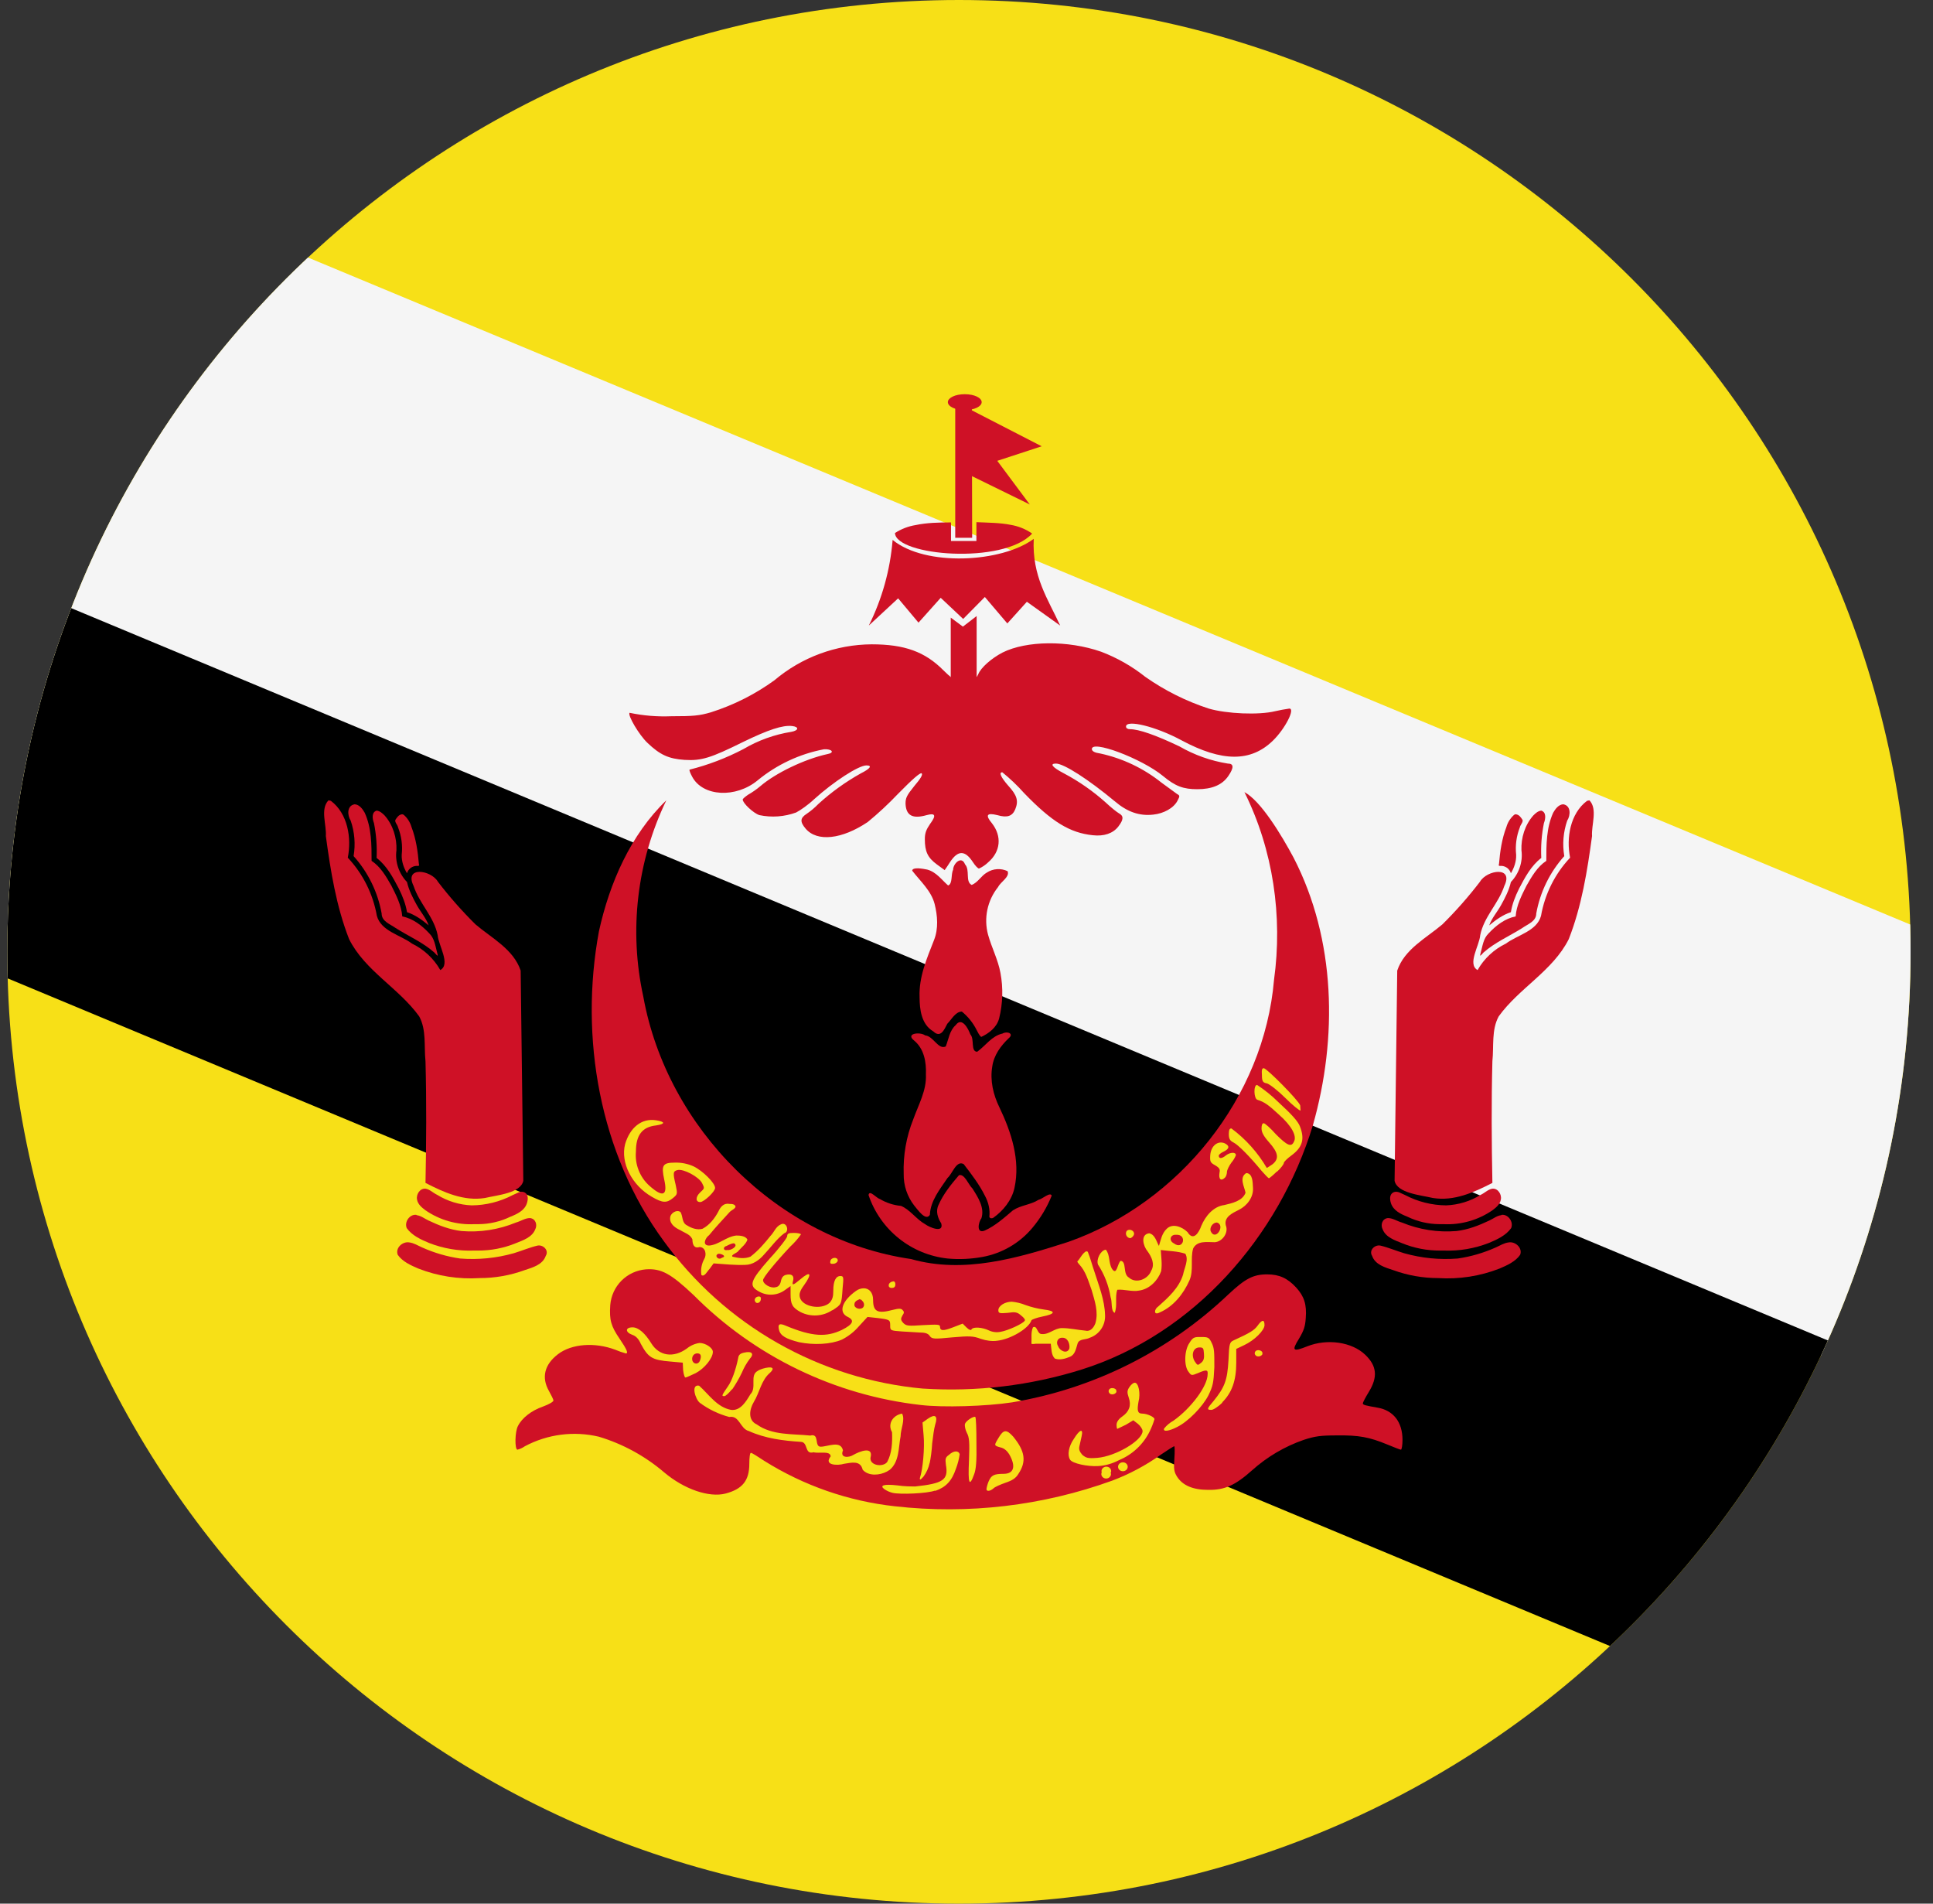 <svg width="65" height="64" viewBox="0 0 65 64" fill="none" xmlns="http://www.w3.org/2000/svg">
<rect x="0" y="0" width="65" height="64" fill="#333333" stroke="none"/>
<g id="Rounded=Brunei Darussalam (BN)">
<g clip-path="url(#clip0_2909_185485)">
<path id="Vector" d="M0.246 0H64.246V64H0.246V0Z" fill="#F7E017"/>
<path id="Vector_2" d="M0.246 4.45V32.875L64.246 46.212V31.087L0.246 4.45Z" fill="#F5F5F5"/>
<path id="Vector_3" d="M0.246 19.55V32.888L64.246 59.55V46.225L0.246 19.55Z" fill="black"/>
<g id="Group">
<path id="Vector_4" d="M30.086 50.64C28.526 50.468 27.024 49.945 25.695 49.111C25.481 48.969 25.286 48.844 25.25 48.844C25.215 48.844 25.197 49.013 25.197 49.209C25.197 49.778 24.966 50.062 24.397 50.213C23.846 50.355 23.01 50.071 22.335 49.502C21.694 48.954 20.946 48.545 20.139 48.302C19.298 48.102 18.413 48.216 17.65 48.622C17.575 48.675 17.491 48.714 17.401 48.738C17.304 48.738 17.312 48.124 17.419 47.938C17.552 47.671 17.872 47.422 18.255 47.289C18.45 47.218 18.61 47.129 18.61 47.084C18.61 47.049 18.539 46.907 18.459 46.764C18.201 46.311 18.308 45.876 18.761 45.529C19.224 45.173 20.006 45.12 20.69 45.378C20.806 45.427 20.925 45.469 21.046 45.502C21.135 45.502 21.081 45.369 20.832 45.004C20.548 44.587 20.486 44.382 20.521 43.876C20.546 43.565 20.68 43.274 20.9 43.054C21.12 42.834 21.411 42.7 21.721 42.675C22.237 42.64 22.557 42.818 23.321 43.538C25.375 45.604 28.071 46.909 30.966 47.236C31.704 47.324 33.17 47.28 34.032 47.147C36.764 46.691 39.296 45.428 41.303 43.52C41.872 42.987 42.139 42.844 42.61 42.844C43.01 42.844 43.295 42.969 43.588 43.289C43.855 43.582 43.944 43.858 43.908 44.311C43.89 44.596 43.846 44.729 43.677 45.013C43.428 45.413 43.472 45.458 43.961 45.262C44.637 44.995 45.464 45.12 45.908 45.547C46.299 45.92 46.335 46.293 46.032 46.791C45.917 46.978 45.828 47.147 45.828 47.182C45.828 47.236 45.917 47.253 46.317 47.324C46.85 47.413 47.161 47.804 47.161 48.409C47.161 48.587 47.135 48.738 47.108 48.738C47.081 48.738 46.877 48.658 46.663 48.569C46.041 48.311 45.686 48.249 44.957 48.258C44.406 48.258 44.219 48.284 43.837 48.409C43.197 48.631 42.608 48.979 42.103 49.431C41.535 49.938 41.179 50.098 40.628 50.089C40.112 50.089 39.766 49.938 39.579 49.644C39.481 49.484 39.464 49.395 39.49 49.04C39.508 48.809 39.499 48.622 39.49 48.622C39.464 48.622 39.268 48.747 39.046 48.898C38.538 49.261 37.986 49.557 37.401 49.778C35.062 50.625 32.558 50.92 30.086 50.64Z" fill="#CF1126"/>
<path id="Vector_5" d="M31.028 46.684C29.309 46.526 27.643 46.003 26.142 45.149C24.641 44.295 23.34 43.131 22.326 41.733C20.157 38.782 19.481 34.88 20.139 31.316C20.495 29.689 21.206 28.062 22.406 26.907C21.417 28.96 21.144 31.285 21.633 33.511C22.433 37.938 26.166 41.68 30.637 42.329C32.415 42.836 34.237 42.293 35.926 41.751C39.659 40.435 42.504 36.898 42.841 32.942C43.135 30.809 42.815 28.578 41.846 26.631C42.397 26.924 43.09 28.071 43.499 28.835C44.921 31.591 44.984 34.889 44.148 37.831C43.01 41.573 40.148 44.853 36.37 46.044C34.647 46.583 32.839 46.8 31.037 46.684H31.028Z" fill="#CF1126"/>
<g id="a">
<path id="Vector_6" d="M13.757 41.769C13.535 41.733 13.286 41.956 13.375 42.187C13.535 42.418 13.819 42.542 14.068 42.649C14.724 42.905 15.428 43.014 16.13 42.969C16.646 42.969 17.157 42.879 17.641 42.702C17.908 42.613 18.246 42.524 18.352 42.222C18.468 42.035 18.264 41.84 18.077 41.876C17.81 41.938 17.544 42.053 17.277 42.133C16.691 42.299 16.08 42.359 15.473 42.311C15.03 42.247 14.6 42.121 14.193 41.938C14.05 41.876 13.917 41.787 13.757 41.769V41.769Z" fill="#CF1126"/>
<path id="Vector_7" d="M14.006 40.844C13.784 40.809 13.588 41.075 13.677 41.289C13.855 41.538 14.148 41.671 14.424 41.787C14.904 41.975 15.419 42.063 15.935 42.044H16.068C16.507 42.046 16.942 41.962 17.348 41.795C17.588 41.698 17.89 41.6 17.997 41.333C18.077 41.182 18.015 40.969 17.819 40.951C17.659 40.951 17.508 41.058 17.348 41.102C16.769 41.341 16.141 41.439 15.517 41.387C15.126 41.342 14.761 41.2 14.406 41.031C14.273 40.969 14.157 40.871 14.006 40.853V40.844Z" fill="#CF1126"/>
<path id="Vector_8" d="M14.317 39.964C14.121 39.938 13.988 40.16 14.024 40.329C14.05 40.489 14.184 40.596 14.299 40.684C14.783 41.02 15.364 41.185 15.953 41.156H16.095C16.464 41.153 16.829 41.068 17.161 40.907C17.384 40.818 17.641 40.702 17.721 40.444C17.757 40.329 17.775 40.16 17.641 40.089C17.499 40.018 17.366 40.133 17.241 40.178C16.816 40.401 16.344 40.52 15.864 40.524C15.451 40.508 15.05 40.386 14.699 40.169C14.566 40.107 14.459 39.991 14.317 39.964V39.964Z" fill="#CF1126"/>
<path id="Vector_9" d="M11.046 26.907C10.761 27.2 10.984 27.733 10.957 28.107C11.117 29.28 11.304 30.462 11.739 31.573C12.273 32.64 13.41 33.218 14.095 34.169C14.344 34.622 14.255 35.173 14.308 35.68C14.344 37.04 14.335 38.409 14.308 39.769C14.93 40.089 15.597 40.391 16.308 40.276C16.726 40.178 17.508 40.115 17.597 39.698L17.508 32.631C17.268 31.911 16.53 31.538 15.988 31.076C15.535 30.628 15.113 30.15 14.726 29.644C14.495 29.244 13.579 29.111 13.908 29.787C14.104 30.382 14.593 30.818 14.717 31.44C14.744 31.787 15.162 32.418 14.806 32.613C14.587 32.227 14.255 31.917 13.855 31.724C13.464 31.431 12.815 31.307 12.673 30.791C12.544 30.058 12.205 29.378 11.695 28.835C11.828 28.178 11.695 27.351 11.126 26.924L11.046 26.907V26.907Z" fill="#CF1126"/>
<path id="Vector_10" d="M11.926 27.04C11.659 27.084 11.677 27.413 11.793 27.591C11.924 27.974 11.958 28.383 11.89 28.782C12.378 29.325 12.704 29.993 12.833 30.711C12.833 30.978 13.117 31.067 13.304 31.2C13.739 31.476 14.219 31.68 14.61 32.027C14.69 32.115 14.753 32.204 14.699 32.027C14.637 31.796 14.61 31.547 14.433 31.378C14.184 31.111 13.882 30.88 13.526 30.809C13.499 30.436 13.322 30.098 13.162 29.778C12.984 29.467 12.797 29.138 12.495 28.942C12.495 28.4 12.495 27.831 12.264 27.324C12.193 27.2 12.086 27.049 11.926 27.04Z" fill="#CF1126"/>
<path id="Vector_11" d="M12.664 27.253C12.486 27.307 12.522 27.538 12.575 27.671C12.652 28.057 12.682 28.451 12.664 28.844C13.011 29.111 13.215 29.502 13.411 29.875C13.535 30.124 13.642 30.391 13.686 30.667C13.962 30.756 14.202 30.933 14.415 31.111C14.326 30.862 14.148 30.667 14.015 30.427C13.882 30.187 13.748 29.929 13.686 29.653C13.419 29.378 13.277 28.978 13.331 28.587C13.348 28.169 13.215 27.733 12.931 27.413C12.859 27.342 12.771 27.262 12.664 27.253Z" fill="#CF1126"/>
<path id="Vector_12" d="M13.508 27.378C13.402 27.395 13.348 27.484 13.295 27.564C13.268 27.644 13.366 27.724 13.384 27.813C13.5 28.107 13.543 28.424 13.508 28.738C13.499 28.96 13.579 29.182 13.686 29.36C13.706 29.291 13.746 29.231 13.802 29.186C13.858 29.142 13.926 29.116 13.997 29.111C14.041 29.111 14.121 29.129 14.086 29.049C14.05 28.622 13.988 28.195 13.837 27.804C13.793 27.65 13.707 27.512 13.588 27.404C13.57 27.387 13.535 27.369 13.499 27.378H13.508Z" fill="#CF1126"/>
</g>
<g id="Group_2">
<path id="Vector_13" d="M50.735 41.769C50.957 41.733 51.206 41.956 51.117 42.187C50.957 42.418 50.673 42.542 50.424 42.649C49.768 42.905 49.064 43.014 48.361 42.969C47.846 42.969 47.335 42.879 46.85 42.702C46.584 42.613 46.246 42.524 46.139 42.222C46.024 42.035 46.228 41.84 46.415 41.876C46.681 41.938 46.948 42.053 47.215 42.133C47.801 42.299 48.412 42.359 49.019 42.311C49.461 42.247 49.892 42.121 50.299 41.938C50.441 41.876 50.575 41.787 50.735 41.769V41.769Z" fill="#CF1126"/>
<path id="Vector_14" d="M50.486 40.844C50.708 40.809 50.904 41.075 50.815 41.289C50.637 41.538 50.344 41.671 50.068 41.787C49.587 41.975 49.073 42.063 48.557 42.044H48.424C47.985 42.046 47.55 41.962 47.144 41.795C46.904 41.698 46.601 41.6 46.495 41.333C46.415 41.182 46.477 40.969 46.672 40.951C46.833 40.951 46.984 41.058 47.144 41.102C47.723 41.341 48.35 41.439 48.975 41.387C49.366 41.342 49.73 41.2 50.086 41.031C50.219 40.969 50.335 40.871 50.486 40.853V40.844Z" fill="#CF1126"/>
<path id="Vector_15" d="M50.175 39.964C50.37 39.938 50.504 40.16 50.468 40.329C50.441 40.489 50.308 40.596 50.193 40.684C49.709 41.02 49.127 41.185 48.539 41.156H48.397C48.027 41.153 47.663 41.068 47.33 40.907C47.108 40.818 46.85 40.702 46.77 40.444C46.735 40.329 46.717 40.16 46.85 40.089C46.993 40.018 47.126 40.133 47.25 40.178C47.675 40.401 48.148 40.52 48.628 40.524C49.04 40.508 49.441 40.386 49.793 40.169C49.926 40.107 50.033 39.991 50.175 39.964V39.964Z" fill="#CF1126"/>
<path id="Vector_16" d="M53.446 26.907C53.73 27.2 53.508 27.733 53.535 28.107C53.375 29.28 53.188 30.462 52.752 31.573C52.219 32.64 51.081 33.218 50.397 34.169C50.148 34.622 50.237 35.173 50.184 35.68C50.148 37.04 50.157 38.409 50.184 39.769C49.561 40.089 48.895 40.391 48.184 40.276C47.766 40.178 46.984 40.115 46.895 39.698L46.984 32.631C47.224 31.911 47.961 31.538 48.504 31.076C48.957 30.628 49.379 30.15 49.766 29.644C49.997 29.244 50.913 29.111 50.584 29.787C50.388 30.382 49.899 30.818 49.775 31.44C49.748 31.787 49.33 32.418 49.686 32.613C49.905 32.227 50.237 31.917 50.637 31.724C51.028 31.431 51.677 31.307 51.819 30.791C51.947 30.058 52.287 29.378 52.797 28.835C52.664 28.178 52.797 27.351 53.366 26.924L53.446 26.907V26.907Z" fill="#CF1126"/>
<path id="Vector_17" d="M52.566 27.04C52.832 27.084 52.815 27.413 52.699 27.591C52.567 27.974 52.534 28.383 52.601 28.782C52.114 29.325 51.788 29.993 51.659 30.711C51.659 30.978 51.375 31.067 51.188 31.2C50.752 31.476 50.272 31.68 49.881 32.027C49.801 32.115 49.739 32.204 49.792 32.027C49.855 31.796 49.881 31.547 50.059 31.378C50.308 31.111 50.61 30.88 50.966 30.809C50.992 30.436 51.17 30.098 51.33 29.778C51.508 29.467 51.695 29.138 51.997 28.942C51.997 28.4 51.997 27.831 52.228 27.324C52.299 27.2 52.406 27.049 52.566 27.04Z" fill="#CF1126"/>
<path id="Vector_18" d="M51.828 27.253C52.006 27.307 51.97 27.538 51.917 27.671C51.839 28.057 51.809 28.451 51.828 28.844C51.481 29.111 51.277 29.502 51.081 29.875C50.957 30.124 50.85 30.391 50.806 30.667C50.53 30.756 50.29 30.933 50.077 31.111C50.166 30.862 50.344 30.667 50.477 30.427C50.61 30.187 50.744 29.929 50.806 29.653C51.073 29.378 51.215 28.978 51.161 28.587C51.144 28.169 51.277 27.733 51.562 27.413C51.633 27.342 51.721 27.262 51.828 27.253Z" fill="#CF1126"/>
<path id="Vector_19" d="M50.983 27.378C51.09 27.395 51.144 27.484 51.197 27.564C51.224 27.644 51.126 27.724 51.108 27.813C50.992 28.107 50.949 28.424 50.983 28.738C50.992 28.96 50.912 29.182 50.806 29.36C50.786 29.291 50.745 29.231 50.69 29.186C50.634 29.142 50.566 29.116 50.495 29.111C50.45 29.111 50.37 29.129 50.406 29.049C50.441 28.622 50.504 28.195 50.655 27.804C50.698 27.65 50.785 27.512 50.904 27.404C50.921 27.387 50.957 27.369 50.992 27.378H50.983Z" fill="#CF1126"/>
</g>
<path id="Vector_20" d="M31.864 42.311C31.263 42.246 30.694 42.011 30.223 41.633C29.752 41.255 29.399 40.75 29.206 40.178C29.233 39.982 29.473 40.284 29.588 40.311C29.805 40.44 30.048 40.519 30.299 40.542C30.61 40.675 30.806 40.987 31.108 41.156C31.25 41.262 31.748 41.475 31.65 41.129C31.535 40.951 31.455 40.72 31.561 40.507C31.721 40.142 31.979 39.822 32.246 39.511C32.432 39.449 32.566 39.831 32.699 39.956C32.886 40.249 33.117 40.604 33.001 40.96C32.895 41.093 32.824 41.493 33.117 41.369C33.472 41.209 33.766 40.942 34.059 40.693C34.326 40.516 34.655 40.507 34.921 40.338C35.055 40.311 35.312 40.062 35.366 40.196C35.207 40.593 34.984 40.962 34.708 41.289C34.281 41.796 33.69 42.139 33.037 42.258C32.646 42.329 32.255 42.347 31.864 42.311V42.311Z" fill="#CF1126"/>
<path id="Vector_21" d="M33.268 40.907C33.295 40.667 33.242 40.427 33.117 40.196C32.93 39.822 32.673 39.484 32.406 39.138C32.157 38.995 32.024 39.467 31.864 39.6C31.606 39.982 31.286 40.373 31.268 40.844C31.126 41.067 30.859 40.667 30.744 40.533C30.507 40.229 30.381 39.852 30.388 39.467C30.367 38.841 30.476 38.217 30.708 37.636C30.886 37.138 31.162 36.658 31.135 36.124C31.153 35.707 31.073 35.262 30.744 34.987C30.424 34.738 30.948 34.684 31.108 34.809C31.393 34.836 31.544 35.298 31.802 35.182C31.899 34.942 31.926 34.649 32.139 34.462C32.344 34.178 32.557 34.578 32.628 34.773C32.779 34.933 32.628 35.351 32.859 35.36C33.144 35.156 33.348 34.827 33.713 34.747C33.864 34.658 34.113 34.747 33.917 34.907C33.65 35.164 33.419 35.475 33.366 35.858C33.286 36.329 33.401 36.809 33.606 37.227C34.006 38.062 34.317 39.004 34.113 39.938C34.024 40.347 33.739 40.702 33.401 40.942C33.357 40.969 33.286 40.969 33.268 40.907V40.907Z" fill="#CF1126"/>
<path id="Vector_22" d="M32.842 34.631C32.722 34.391 32.552 34.178 32.344 34.009C32.13 34.009 31.997 34.276 31.855 34.418C31.757 34.604 31.633 34.916 31.384 34.675C30.984 34.444 30.922 33.938 30.922 33.52C30.895 32.844 31.17 32.213 31.41 31.6C31.561 31.218 31.526 30.782 31.428 30.391C31.313 29.947 30.948 29.627 30.673 29.271C30.69 29.138 31.046 29.209 31.179 29.235C31.482 29.316 31.659 29.573 31.881 29.769C32.041 29.715 31.97 29.395 32.05 29.244C32.05 29.031 32.335 28.756 32.45 29.058C32.628 29.253 32.45 29.636 32.673 29.751C32.886 29.671 32.993 29.44 33.188 29.333C33.29 29.267 33.408 29.228 33.529 29.221C33.65 29.213 33.772 29.236 33.882 29.289C33.962 29.484 33.65 29.644 33.562 29.822C33.384 30.044 33.261 30.304 33.202 30.582C33.143 30.86 33.151 31.148 33.224 31.422C33.348 31.867 33.562 32.267 33.642 32.711C33.737 33.218 33.722 33.74 33.597 34.24C33.517 34.542 33.259 34.738 32.993 34.862C32.922 34.8 32.886 34.711 32.842 34.631V34.631Z" fill="#CF1126"/>
<path id="Vector_23" d="M31.499 29.058C31.197 28.835 31.099 28.631 31.099 28.213C31.099 28.009 31.144 27.893 31.277 27.698C31.49 27.413 31.455 27.324 31.161 27.404C30.69 27.538 30.468 27.422 30.45 27.022C30.45 26.827 30.486 26.747 30.744 26.427C30.957 26.178 31.037 26.044 30.993 26C30.948 25.964 30.699 26.178 30.193 26.693C29.875 27.028 29.536 27.343 29.179 27.636C28.308 28.222 27.473 28.311 27.09 27.858C26.895 27.627 26.904 27.502 27.126 27.36C27.267 27.264 27.398 27.154 27.517 27.031C27.953 26.633 28.433 26.287 28.948 26C29.268 25.84 29.339 25.733 29.135 25.733C28.868 25.733 28.024 26.284 27.375 26.871C27.188 27.049 26.913 27.244 26.77 27.316C26.375 27.46 25.947 27.491 25.535 27.404C25.339 27.342 24.975 27.004 24.975 26.88C24.975 26.853 25.064 26.782 25.153 26.72C25.297 26.638 25.434 26.543 25.561 26.436C26.077 25.991 27.055 25.52 27.828 25.351C28.077 25.307 27.979 25.173 27.704 25.191C26.888 25.347 26.124 25.704 25.482 26.231C24.744 26.844 23.633 26.782 23.277 26.116C23.215 26 23.17 25.893 23.188 25.875C23.818 25.717 24.426 25.484 25.002 25.182C25.497 24.89 26.043 24.694 26.61 24.604C26.859 24.56 26.877 24.436 26.637 24.409C26.317 24.373 25.837 24.533 24.993 24.942C23.899 25.484 23.588 25.582 23.019 25.547C22.486 25.511 22.193 25.378 21.775 24.978C21.49 24.711 21.099 24.044 21.17 23.964C21.632 24.061 22.104 24.1 22.575 24.08C23.313 24.08 23.517 24.062 23.908 23.947C24.672 23.704 25.392 23.341 26.041 22.871C26.956 22.097 28.114 21.669 29.313 21.662C30.415 21.662 31.108 21.911 31.73 22.542C31.944 22.756 32.121 22.889 32.148 22.862C32.175 22.835 32.201 22.462 32.21 22.035C32.21 22.035 32.539 22 32.61 22.098C32.61 22.782 32.61 22.844 32.717 22.844C32.779 22.844 32.85 22.773 32.895 22.667C32.984 22.444 33.339 22.133 33.712 21.938C34.513 21.538 35.908 21.52 37.028 21.911C37.563 22.114 38.064 22.399 38.513 22.756C39.166 23.215 39.886 23.575 40.646 23.822C41.25 24 42.335 24.044 42.877 23.911C43.036 23.874 43.196 23.845 43.357 23.822C43.561 23.822 43.215 24.498 42.806 24.898C42.059 25.627 41.09 25.618 39.73 24.889C38.877 24.427 37.864 24.178 37.864 24.427C37.864 24.48 37.917 24.515 37.997 24.515C38.29 24.515 38.859 24.711 39.659 25.093C40.162 25.383 40.713 25.579 41.286 25.671C41.49 25.671 41.499 25.804 41.304 26.089C41.099 26.391 40.752 26.533 40.264 26.533C39.792 26.533 39.526 26.436 39.108 26.089C38.397 25.502 36.655 24.844 36.717 25.2C36.735 25.262 36.815 25.307 37.001 25.333C37.752 25.496 38.455 25.831 39.055 26.311L39.579 26.693C39.677 26.747 39.677 26.764 39.597 26.916C39.472 27.164 39.135 27.351 38.779 27.387C38.317 27.44 37.908 27.298 37.49 26.942C36.601 26.204 35.775 25.671 35.508 25.671C35.286 25.671 35.384 25.796 35.775 26C36.281 26.268 36.752 26.596 37.179 26.978C37.357 27.147 37.561 27.307 37.624 27.342C37.792 27.431 37.784 27.555 37.606 27.787C37.428 28.018 37.126 28.124 36.744 28.08C35.979 28 35.375 27.636 34.432 26.658C34.209 26.407 33.965 26.176 33.704 25.964C33.579 25.964 33.659 26.133 33.899 26.409C34.201 26.738 34.255 26.924 34.139 27.209C34.041 27.44 33.873 27.502 33.535 27.404C33.179 27.316 33.126 27.404 33.357 27.68C33.695 28.116 33.65 28.631 33.224 28.995C33.135 29.081 33.033 29.15 32.921 29.2C32.886 29.2 32.797 29.111 32.717 28.987C32.45 28.578 32.21 28.578 31.944 28.987C31.887 29.078 31.828 29.166 31.766 29.253C31.676 29.19 31.587 29.124 31.499 29.058V29.058Z" fill="#CF1126"/>
<path id="Vector_24" d="M32.841 20.711L32.379 21.067L31.97 20.764V23.235H32.841V20.711Z" fill="#CF1126"/>
<path id="Vector_25" d="M30.015 18.16C29.934 19.159 29.662 20.134 29.215 21.031L30.201 20.116L30.886 20.933L31.633 20.098L32.388 20.809L33.117 20.071L33.873 20.96L34.53 20.231L35.65 21.031C35.242 20.142 34.699 19.378 34.761 18.116C33.686 18.916 31.117 19.058 30.015 18.151V18.16Z" fill="#CF1126"/>
<path id="Vector_26" d="M31.979 17.564C31.579 17.564 31.161 17.573 30.788 17.653C30.541 17.693 30.305 17.784 30.095 17.92C30.121 18.684 33.739 18.995 34.708 17.938C34.49 17.787 34.241 17.687 33.979 17.644C33.624 17.573 33.215 17.573 32.833 17.555V18.187H31.979V17.564V17.564Z" fill="#CF1126"/>
<path id="Vector_27" d="M32.681 13.689H32.121V18.08H32.69L32.681 13.689Z" fill="#CF1126"/>
<path id="Vector_28" d="M32.681 13.796L32.468 15.902L34.628 16.96L33.535 15.493L35.028 15.004L32.681 13.796ZM32.441 13.253C32.113 13.253 31.873 13.378 31.873 13.52C31.873 13.662 32.113 13.787 32.441 13.787C32.77 13.787 33.01 13.662 33.01 13.52C33.01 13.378 32.77 13.253 32.441 13.253Z" fill="#CF1126"/>
</g>
<g id="Group_3">
<path id="Vector_29" d="M31.446 50.125C31.808 50 32.008 49.788 32.146 49.375C32.206 49.218 32.248 49.054 32.271 48.888C32.233 48.763 32.071 48.763 31.909 48.913C31.784 49 31.784 49.05 31.808 49.25C31.896 49.75 31.721 49.875 30.771 49.975C30.683 49.975 30.409 49.975 30.171 49.938C29.721 49.888 29.571 49.938 29.733 50.062C29.817 50.12 29.91 50.162 30.009 50.188C30.259 50.25 31.183 50.212 31.446 50.112V50.125ZM33.408 50.038C33.459 49.987 33.633 49.913 33.809 49.85C34.033 49.775 34.158 49.7 34.246 49.55C34.521 49.138 34.471 48.788 34.071 48.3C33.846 48.05 33.746 48.05 33.571 48.35C33.421 48.6 33.421 48.6 33.646 48.663C33.771 48.688 33.871 48.788 33.934 48.888C34.171 49.3 34.096 49.55 33.746 49.55C33.421 49.55 33.334 49.6 33.246 49.8C33.21 49.884 33.185 49.972 33.171 50.062C33.171 50.15 33.296 50.138 33.408 50.038V50.038ZM32.758 49.562C32.821 49.4 32.846 49.112 32.834 48.513C32.834 48.05 32.821 47.663 32.796 47.638C32.746 47.6 32.483 47.763 32.446 47.875C32.434 47.938 32.459 48.062 32.508 48.163C32.596 48.325 32.608 48.475 32.584 49.1C32.546 49.888 32.596 50.013 32.758 49.562Z" fill="#F7E017"/>
<path id="Vector_30" d="M31.259 49.2C31.296 49.05 31.334 48.75 31.346 48.525C31.371 48.312 31.409 48.025 31.446 47.9C31.546 47.6 31.446 47.525 31.196 47.7L31.021 47.825L31.058 48.263C31.096 48.663 31.034 49.4 30.933 49.688C30.921 49.775 30.959 49.75 31.058 49.638C31.156 49.503 31.224 49.35 31.259 49.188V49.2ZM29.921 49.413C30.246 49.138 30.209 48.663 30.284 48.288C30.284 48.038 30.446 47.737 30.334 47.525C30.034 47.575 29.834 47.862 29.996 48.15C30.009 48.487 29.996 48.85 29.834 49.15C29.696 49.337 29.246 49.275 29.271 49.013C29.384 48.6 28.896 48.8 28.696 48.913C28.546 49.013 28.233 49.025 28.346 48.763C28.271 48.413 27.834 48.638 27.596 48.638C27.371 48.638 27.571 48.175 27.246 48.263C26.646 48.2 25.971 48.263 25.446 47.888C25.146 47.75 25.196 47.388 25.346 47.138C25.546 46.812 25.596 46.4 25.896 46.15C26.196 45.862 25.621 45.987 25.483 46.087C25.196 46.237 25.459 46.65 25.233 46.875C25.084 47.125 24.896 47.438 24.584 47.4C24.108 47.312 23.834 46.875 23.509 46.587C23.221 46.525 23.384 47.05 23.534 47.163C23.83 47.382 24.165 47.543 24.521 47.638C24.871 47.575 24.884 48.038 25.183 48.112C25.733 48.362 26.346 48.438 26.933 48.475C27.183 48.487 27.046 48.913 27.358 48.825C27.534 48.875 27.921 48.763 27.933 48.962C27.683 49.275 28.183 49.275 28.384 49.212C28.634 49.175 28.933 49.087 29.009 49.413C29.209 49.638 29.584 49.6 29.821 49.475L29.921 49.413V49.413Z" fill="#F7E017"/>
<path id="Vector_31" d="M24.621 46.712C24.709 46.587 24.859 46.337 24.946 46.15C25.014 45.986 25.102 45.83 25.209 45.688C25.371 45.513 25.284 45.413 25.021 45.475C24.896 45.5 24.834 45.55 24.821 45.663C24.746 46.038 24.609 46.425 24.484 46.6C24.259 46.925 24.259 46.938 24.359 46.938C24.396 46.938 24.509 46.837 24.609 46.712H24.621ZM21.271 44.625C21.021 44.625 21.021 44.788 21.259 44.875C21.371 44.913 21.471 45 21.546 45.175C21.796 45.638 21.921 45.725 22.546 45.775L22.959 45.812L22.971 46.062C22.984 46.188 23.021 46.312 23.046 46.312C23.084 46.312 23.234 46.237 23.396 46.163C23.684 46.013 23.971 45.663 23.971 45.45C23.971 45.312 23.721 45.15 23.521 45.15C23.365 45.173 23.218 45.238 23.096 45.337C22.646 45.663 22.171 45.587 21.909 45.175C21.696 44.825 21.471 44.625 21.271 44.625V44.625ZM23.446 45.5C23.571 45.5 23.596 45.587 23.534 45.75C23.484 45.875 23.334 45.875 23.284 45.75C23.246 45.625 23.321 45.5 23.446 45.5ZM40.309 44.95C40.146 44.95 40.096 44.987 39.996 45.15C39.821 45.4 39.809 45.938 39.971 46.125C40.059 46.25 40.071 46.25 40.284 46.163C40.571 46.038 40.621 46.05 40.609 46.2C40.609 46.6 40.046 47.35 39.459 47.763C39.339 47.829 39.232 47.918 39.146 48.025C39.096 48.15 39.321 48.112 39.584 47.975C39.959 47.788 40.434 47.3 40.634 46.913C40.784 46.6 40.809 46.5 40.834 45.962C40.834 45.462 40.834 45.325 40.746 45.15C40.659 44.962 40.621 44.95 40.384 44.95H40.309V44.95ZM40.334 45.3C40.459 45.3 40.471 45.325 40.484 45.5C40.496 45.65 40.484 45.737 40.396 45.812C40.271 45.913 40.271 45.913 40.171 45.763C40.046 45.55 40.121 45.3 40.334 45.3V45.3ZM37.634 49.087C38.081 48.901 38.445 48.559 38.659 48.125C38.724 47.992 38.779 47.854 38.821 47.712C38.821 47.638 38.571 47.525 38.409 47.525C38.246 47.525 38.234 47.413 38.284 47.125C38.359 46.837 38.284 46.487 38.159 46.487C38.109 46.487 38.034 46.55 37.984 46.625C37.896 46.75 37.896 46.812 37.959 47C38.046 47.25 37.971 47.462 37.734 47.625C37.609 47.712 37.546 47.812 37.546 47.9C37.546 47.975 37.559 48.038 37.571 48.038L37.859 47.9L38.109 47.75L38.271 47.875C38.346 47.938 38.421 48.05 38.421 48.112C38.421 48.425 37.521 48.962 36.896 49.013C36.571 49.038 36.521 49.013 36.396 48.913C36.309 48.812 36.271 48.737 36.296 48.625L36.371 48.288C36.434 48.013 36.309 48.05 36.109 48.375C35.934 48.625 35.884 48.925 35.984 49.075C36.059 49.2 36.571 49.312 36.934 49.288C37.159 49.275 37.396 49.212 37.634 49.087V49.087ZM41.096 47.15C41.421 46.825 41.571 46.425 41.571 45.812V45.35L41.834 45.225C42.184 45.062 42.521 44.725 42.521 44.55C42.521 44.35 42.434 44.362 42.284 44.575C42.171 44.725 42.034 44.812 41.484 45.062C41.346 45.125 41.334 45.163 41.309 45.737C41.271 46.4 41.184 46.638 40.809 47.1C40.584 47.362 40.571 47.4 40.734 47.4C40.796 47.4 40.959 47.3 41.109 47.15H41.096ZM37.534 46.775C37.571 46.688 37.384 46.625 37.309 46.7C37.271 46.737 37.271 46.788 37.296 46.825C37.346 46.913 37.509 46.888 37.546 46.788L37.534 46.775ZM42.446 45.513C42.484 45.413 42.296 45.35 42.221 45.425C42.184 45.462 42.184 45.525 42.209 45.55C42.259 45.638 42.421 45.612 42.459 45.513H42.446ZM36.534 42.062C36.409 42.125 36.346 42.263 36.259 42.375C36.196 42.413 36.246 42.45 36.284 42.5C36.509 42.737 36.596 43.062 36.709 43.375C36.809 43.725 36.946 44.112 36.834 44.487C36.784 44.625 36.671 44.775 36.509 44.737C36.234 44.712 35.971 44.65 35.709 44.65C35.459 44.65 35.271 44.875 35.034 44.85C34.871 44.862 34.884 44.538 34.734 44.625C34.659 44.8 34.696 44.987 34.684 45.175C34.721 45.2 34.796 45.175 34.834 45.175H35.334C35.359 45.35 35.346 45.55 35.471 45.675C35.646 45.737 35.834 45.675 35.984 45.612C36.159 45.538 36.184 45.325 36.234 45.175C36.284 45 36.509 45.05 36.646 44.975C36.803 44.921 36.938 44.817 37.03 44.68C37.123 44.542 37.168 44.378 37.159 44.212C37.146 43.7 36.946 43.212 36.796 42.737C36.721 42.525 36.671 42.312 36.584 42.1C36.584 42.087 36.559 42.062 36.534 42.075V42.062ZM35.734 44.975C35.909 44.975 35.984 45.188 35.959 45.337C35.884 45.538 35.634 45.413 35.584 45.263C35.496 45.138 35.559 44.962 35.734 44.975V44.975Z" fill="#F7E017"/>
<path id="Vector_32" d="M29.046 43.312C28.952 43.313 28.86 43.344 28.784 43.4C28.309 43.737 28.184 44.125 28.509 44.275C28.746 44.388 28.684 44.525 28.309 44.712C27.784 44.962 27.309 44.938 26.434 44.575C26.209 44.475 26.146 44.513 26.196 44.712C26.246 44.913 26.434 45.013 26.871 45.125C27.359 45.225 27.934 45.2 28.309 45.038C28.528 44.927 28.724 44.774 28.884 44.587L29.171 44.275L29.509 44.312C29.921 44.362 29.934 44.375 29.934 44.562C29.934 44.725 29.934 44.737 30.321 44.763L30.946 44.8C31.121 44.8 31.221 44.837 31.271 44.925C31.346 45.013 31.396 45.025 32.021 44.962C32.596 44.913 32.721 44.913 32.984 45.013C33.171 45.075 33.371 45.1 33.534 45.075C33.984 45.025 34.596 44.663 34.684 44.388C34.696 44.362 34.859 44.3 35.046 44.263C35.496 44.175 35.521 44.075 35.096 44.025C34.887 43.996 34.682 43.946 34.484 43.875C34.336 43.815 34.18 43.777 34.021 43.763C33.796 43.763 33.571 43.9 33.571 44.05C33.571 44.15 33.609 44.163 33.884 44.138C34.134 44.1 34.209 44.112 34.334 44.225C34.434 44.3 34.484 44.375 34.459 44.4C34.409 44.5 33.884 44.737 33.646 44.775C33.511 44.803 33.37 44.785 33.246 44.725C33.034 44.625 32.734 44.6 32.671 44.688C32.659 44.737 32.584 44.712 32.496 44.625L32.371 44.5L32.046 44.625C31.721 44.75 31.609 44.75 31.609 44.6C31.609 44.525 31.521 44.525 31.046 44.55C30.521 44.587 30.471 44.575 30.371 44.475C30.284 44.375 30.284 44.337 30.346 44.225C30.409 44.138 30.409 44.1 30.346 44.038C30.296 43.987 30.221 43.987 30.021 44.038C29.509 44.175 29.359 44.1 29.359 43.7C29.359 43.45 29.221 43.312 29.046 43.312V43.312ZM28.921 43.688C28.946 43.688 28.959 43.688 28.996 43.737C29.046 43.775 29.071 43.862 29.046 43.913C29.009 44.038 28.784 44.025 28.734 43.9C28.721 43.837 28.734 43.775 28.809 43.725L28.909 43.675L28.921 43.688Z" fill="#F7E017"/>
<path id="Vector_33" d="M27.996 44.05C28.296 43.85 28.296 43.875 28.334 43.312C28.371 42.938 28.371 42.9 28.259 42.9C28.108 42.9 28.021 43.062 28.021 43.388C28.021 43.587 27.996 43.688 27.896 43.8C27.621 44.05 26.971 43.938 26.896 43.612C26.871 43.5 26.896 43.4 27.034 43.212C27.321 42.812 27.259 42.712 26.909 43.013C26.659 43.225 26.621 43.225 26.671 43.05C26.709 42.888 26.621 42.812 26.421 42.862C26.334 42.888 26.284 42.95 26.259 43.075C26.233 43.2 26.171 43.263 26.084 43.275C25.921 43.325 25.659 43.175 25.659 43.038C25.659 42.95 26.058 42.462 26.571 41.913C26.707 41.789 26.829 41.651 26.933 41.5C26.933 41.475 26.821 41.45 26.696 41.45C26.509 41.45 26.471 41.475 26.471 41.562C26.471 41.612 26.209 41.962 25.884 42.312C25.221 43.062 25.171 43.225 25.509 43.413C25.64 43.491 25.791 43.531 25.943 43.526C26.096 43.522 26.245 43.474 26.371 43.388L26.584 43.237V43.513C26.584 43.85 26.646 43.962 26.921 44.112C27.088 44.196 27.274 44.235 27.461 44.224C27.647 44.213 27.828 44.153 27.983 44.05H27.996ZM41.908 39.438C41.658 39.587 41.846 39.9 41.883 40.1C41.783 40.375 41.434 40.45 41.171 40.513C40.796 40.562 40.533 40.888 40.396 41.212C40.321 41.425 40.133 41.75 39.934 41.425C39.758 41.25 39.434 41.112 39.233 41.312C39.071 41.462 39.033 41.688 38.971 41.888C38.883 41.737 38.846 41.513 38.646 41.462C38.334 41.5 38.446 41.9 38.584 42.062C38.721 42.25 38.846 42.5 38.709 42.725C38.608 43 38.209 43.175 37.959 42.95C37.746 42.825 37.896 42.413 37.684 42.388C37.571 42.475 37.559 42.9 37.396 42.663C37.271 42.462 37.334 42.188 37.184 42.013C37.008 42.038 36.858 42.337 36.921 42.513C37.137 42.846 37.282 43.22 37.346 43.612C37.408 43.775 37.346 44.075 37.483 44.138C37.584 43.888 37.483 43.612 37.571 43.362C37.796 43.337 38.071 43.438 38.309 43.388C38.658 43.337 38.934 43.05 39.046 42.737C39.084 42.487 39.046 42.263 39.033 42.025C39.309 42.062 39.596 42.062 39.858 42.15C39.983 42.35 39.821 42.638 39.783 42.85C39.646 43.3 39.283 43.625 38.946 43.925C38.809 44.013 38.783 44.237 38.996 44.125C39.459 43.925 39.796 43.5 39.996 43.05C40.146 42.712 40.021 42.325 40.121 41.975C40.258 41.7 40.596 41.763 40.846 41.763C41.096 41.75 41.321 41.45 41.221 41.2C41.146 40.913 41.459 40.775 41.658 40.675C41.934 40.538 42.158 40.25 42.133 39.925C42.121 39.763 42.133 39.45 41.908 39.438V39.438ZM40.921 41.1C41.221 41.188 40.871 41.75 40.709 41.388C40.671 41.263 40.783 41.1 40.921 41.1ZM39.546 41.513C39.934 41.487 39.796 42.05 39.471 41.8C39.296 41.712 39.346 41.5 39.546 41.513ZM25.584 43.688C25.596 43.625 25.571 43.587 25.521 43.587C25.409 43.587 25.346 43.688 25.396 43.763C25.446 43.85 25.571 43.8 25.584 43.688V43.688ZM30.108 43.188C30.108 43.1 30.071 43.062 30.009 43.087C29.858 43.112 29.834 43.3 29.983 43.3C30.071 43.3 30.108 43.263 30.108 43.175V43.188ZM24.521 40.475C24.334 40.438 24.221 40.587 24.159 40.725C24.034 40.962 23.858 41.188 23.621 41.312C23.446 41.362 23.246 41.288 23.108 41.2C22.921 41.112 22.971 40.9 22.884 40.75C22.759 40.65 22.534 40.788 22.534 40.95C22.521 41.163 22.721 41.288 22.884 41.362C23.021 41.45 23.221 41.5 23.284 41.675C23.284 41.825 23.334 41.987 23.521 41.925C23.721 41.925 23.771 42.175 23.683 42.325C23.592 42.488 23.557 42.677 23.584 42.862C23.683 42.95 23.784 42.737 23.858 42.663L23.996 42.475C24.346 42.5 24.709 42.538 25.058 42.525C25.308 42.525 25.534 42.362 25.683 42.188C25.921 41.938 26.108 41.663 26.371 41.462C26.558 41.413 26.459 41.062 26.259 41.163C26.084 41.237 26.034 41.425 25.909 41.55C25.709 41.8 25.496 42.05 25.233 42.25C25.046 42.325 24.834 42.3 24.634 42.25C24.558 42.188 24.796 42.125 24.834 42.05C24.946 41.925 25.084 41.825 25.134 41.675C25.071 41.55 24.884 41.538 24.759 41.538C24.421 41.575 24.171 41.85 23.846 41.875C23.596 41.875 23.721 41.612 23.846 41.525C24.058 41.263 24.296 41.013 24.534 40.75C24.596 40.675 24.834 40.6 24.683 40.5C24.634 40.475 24.571 40.475 24.521 40.475V40.475ZM24.683 41.8C24.846 41.888 24.571 42.05 24.459 42.025C24.308 42.062 24.308 41.913 24.433 41.888C24.509 41.85 24.596 41.8 24.683 41.8ZM24.171 42.15C24.259 42.15 24.459 42.237 24.271 42.288C24.146 42.388 23.996 42.188 24.171 42.15Z" fill="#F7E017"/>
<path id="Vector_34" d="M28.171 42.375C28.171 42.25 27.946 42.263 27.921 42.4C27.909 42.475 27.921 42.5 28.046 42.487C28.108 42.475 28.171 42.425 28.171 42.375ZM38.133 41.5C38.158 41.375 37.983 41.3 37.896 41.375C37.809 41.475 37.896 41.638 38.021 41.625C38.071 41.6 38.121 41.55 38.133 41.5ZM22.634 40.275C22.784 40.15 22.784 40.138 22.721 39.837C22.621 39.425 22.634 39.375 22.784 39.337C22.983 39.288 23.496 39.562 23.608 39.775C23.696 39.95 23.696 39.95 23.546 40.087C23.384 40.237 23.384 40.413 23.546 40.413C23.671 40.413 24.046 40.062 24.046 39.938C24.046 39.775 23.634 39.362 23.321 39.212C23.125 39.124 22.911 39.081 22.696 39.087C22.284 39.087 22.233 39.175 22.334 39.65C22.459 40.2 22.296 40.275 21.834 39.862C21.675 39.719 21.552 39.54 21.474 39.34C21.395 39.141 21.365 38.926 21.384 38.712C21.384 38.163 21.596 37.888 22.058 37.837C22.384 37.788 22.371 37.712 22.058 37.663C21.571 37.587 21.183 37.913 21.021 38.462C20.858 39.087 21.246 39.85 21.921 40.237C22.284 40.45 22.421 40.45 22.634 40.275V40.275ZM41.196 39.587C41.233 39.55 41.258 39.462 41.258 39.4C41.258 39.337 41.334 39.188 41.408 39.087C41.472 39.013 41.523 38.928 41.559 38.837C41.559 38.725 41.371 38.737 41.233 38.837C41.084 38.962 40.983 38.962 40.983 38.85C40.983 38.825 41.046 38.763 41.133 38.725C41.346 38.625 41.358 38.525 41.184 38.438C40.946 38.337 40.721 38.525 40.696 38.837C40.684 39.05 40.696 39.087 40.858 39.175C41.008 39.263 41.033 39.312 41.008 39.425C40.971 39.65 41.059 39.725 41.196 39.587V39.587ZM42.946 39.388C43.071 39.275 43.171 39.138 43.171 39.1C43.171 39.062 43.283 38.95 43.421 38.85C43.796 38.575 43.883 38.3 43.709 37.862C43.646 37.7 43.434 37.462 42.983 37.05C42.766 36.835 42.527 36.643 42.271 36.475C42.146 36.475 42.158 36.938 42.283 36.975C42.521 37.05 42.658 37.15 43.008 37.475C43.434 37.85 43.621 38.2 43.508 38.388C43.421 38.575 43.283 38.513 42.908 38.138C42.721 37.925 42.533 37.763 42.496 37.763C42.446 37.763 42.421 37.825 42.421 37.938C42.421 38.062 42.483 38.188 42.671 38.4C42.983 38.75 43.021 38.95 42.796 39.138C42.696 39.2 42.621 39.263 42.596 39.263C42.293 38.746 41.889 38.295 41.408 37.938C41.346 37.938 41.321 37.987 41.321 38.125C41.321 38.288 41.358 38.35 41.483 38.413C41.633 38.487 42.033 38.888 42.421 39.362C42.533 39.487 42.646 39.612 42.671 39.612C42.684 39.612 42.809 39.513 42.934 39.388H42.946ZM43.721 37.163C43.671 37 42.596 35.913 42.496 35.913C42.434 35.913 42.421 35.975 42.434 36.15C42.434 36.362 42.471 36.4 42.608 36.425C42.709 36.462 42.983 36.675 43.233 36.925C43.483 37.175 43.709 37.35 43.733 37.337L43.721 37.163V37.163ZM37.346 49.5C37.356 49.523 37.36 49.548 37.358 49.572C37.355 49.597 37.346 49.62 37.331 49.641C37.316 49.661 37.296 49.678 37.273 49.69C37.249 49.702 37.223 49.708 37.196 49.708C37.169 49.708 37.143 49.702 37.119 49.69C37.096 49.678 37.076 49.661 37.061 49.641C37.046 49.62 37.037 49.597 37.034 49.572C37.032 49.548 37.036 49.523 37.046 49.5C37.039 49.478 37.038 49.454 37.042 49.431C37.047 49.408 37.057 49.387 37.073 49.368C37.088 49.35 37.107 49.335 37.13 49.325C37.152 49.314 37.177 49.309 37.202 49.309C37.227 49.309 37.252 49.314 37.275 49.325C37.297 49.335 37.317 49.35 37.332 49.368C37.347 49.387 37.357 49.408 37.362 49.431C37.367 49.454 37.365 49.478 37.358 49.5H37.346ZM37.921 49.312C37.921 49.352 37.904 49.39 37.873 49.419C37.843 49.447 37.802 49.462 37.758 49.462C37.715 49.462 37.674 49.447 37.644 49.419C37.613 49.39 37.596 49.352 37.596 49.312C37.596 49.273 37.613 49.235 37.644 49.206C37.674 49.178 37.715 49.163 37.758 49.163C37.802 49.163 37.843 49.178 37.873 49.206C37.904 49.235 37.921 49.273 37.921 49.312Z" fill="#F7E017"/>
</g>
</g>
</g>
<defs>
<clipPath id="clip0_2909_185485">
<path d="M0.246 32C0.246 14.327 14.573 0 32.246 0V0C49.919 0 64.246 14.327 64.246 32V32C64.246 49.673 49.919 64 32.246 64V64C14.573 64 0.246 49.673 0.246 32V32Z" fill="white"/>
</clipPath>
</defs>
</svg>
